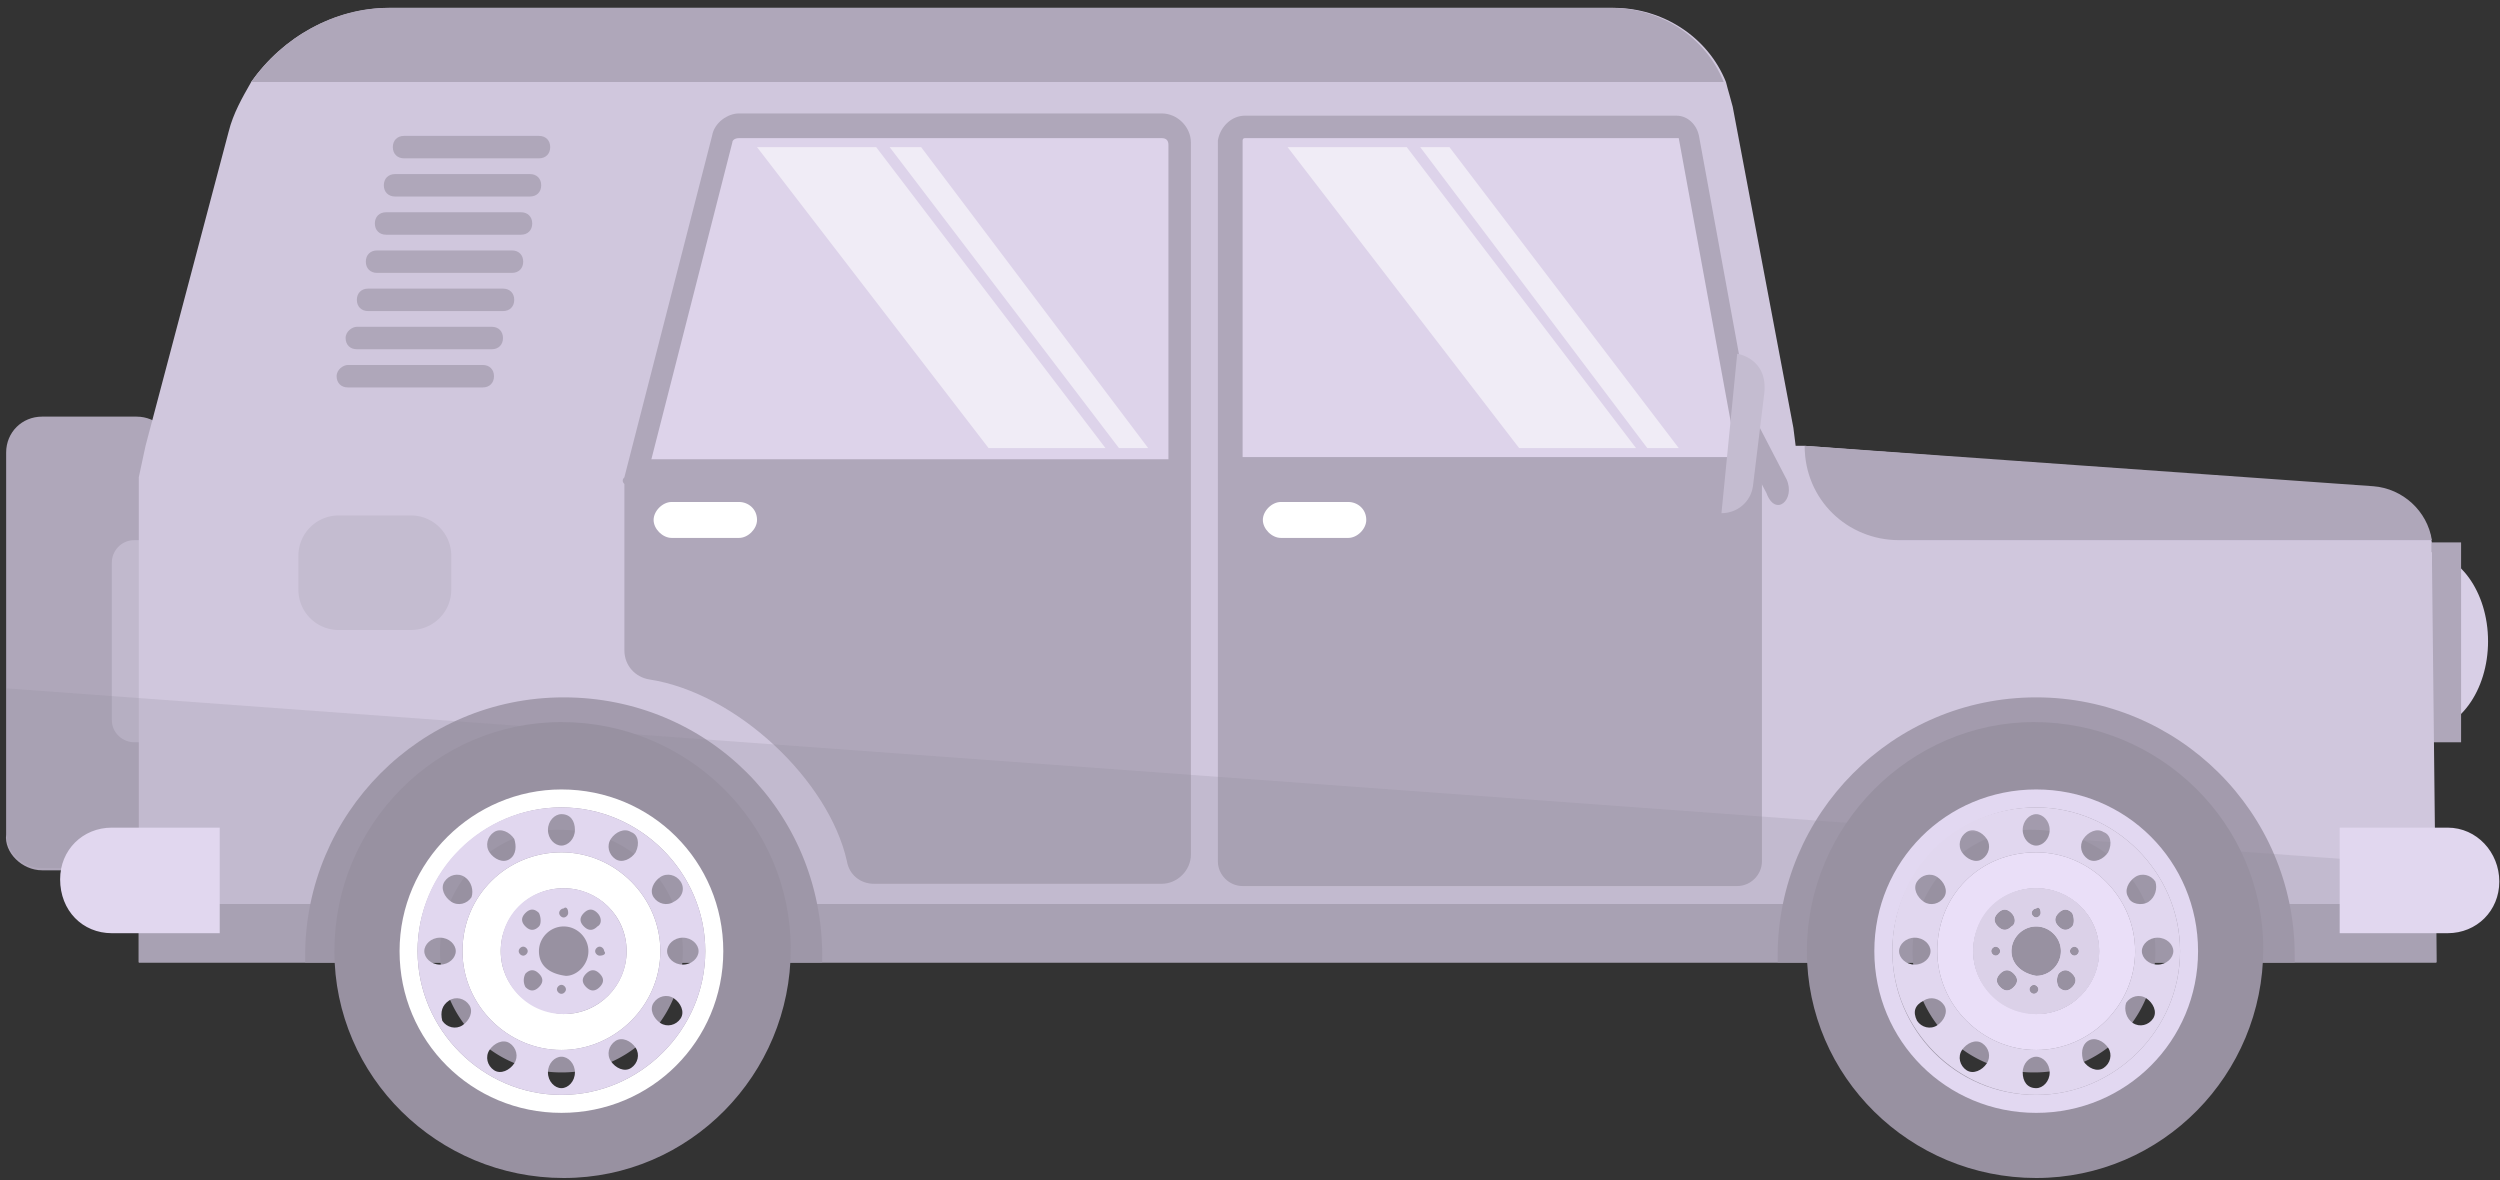 <svg xmlns="http://www.w3.org/2000/svg" width="269" height="127" fill="none"><rect width="100%" height="100%" fill="#333333" stroke="none"/><path fill="#AFA7BA" d="M4.532 93.645h10.16c2.177 0 3.87-1.692 3.87-3.867V48.696c0-2.175-1.693-3.867-3.87-3.867H4.532c-2.177 0-3.87 1.692-3.87 3.867v41.082c-.242 1.934 1.693 3.867 3.87 3.867Z"/><path fill="#C1B9CD" d="M18.564 79.87H14.45c-1.21 0-2.419-.966-2.419-2.416V60.537c0-1.208.968-2.416 2.42-2.416h4.112v21.75Z"/><path fill="#D8CFE6" d="M253.685 68.996c0 5.316 3.144 9.666 7.014 9.666 3.871 0 7.015-4.35 7.015-9.666 0-5.317-3.144-9.667-7.015-9.667-3.87 0-7.014 4.35-7.014 9.667Z"/><path fill="#AFA7BA" d="M264.813 58.362h-3.144V79.87h3.144V58.362Z"/><path fill="#D0C7DD" d="M14.934 51.354v52.199h247.218l-.484-44.224v-.967c-.484-3.141-3.145-5.558-6.289-5.8l-61.2-4.591h-.968l-.242-1.933-6.531-34.558c-.242-.966-.484-1.691-.725-2.658-1.936-4.833-6.774-7.975-12.095-7.975H42.026c-6.047 0-11.611 3.142-14.998 7.975-.967 1.692-1.935 3.383-2.418 5.316l-8.95 33.833-.726 3.383Z"/><path fill="#AFA7BA" d="M133.947 12.447h46.444c1.209 0 2.177.967 2.419 2.175l6.773 36.974V92.68c0 1.45-1.21 2.658-2.661 2.658h-53.217c-1.452 0-2.661-1.208-2.661-2.658V15.105c.242-1.45 1.451-2.658 2.903-2.658Z"/><path fill="#DDD3EA" d="M133.705 49.421V15.105s0-.241.242-.241h46.686l6.289 34.316h-53.217v.241Z"/><path fill="#AFA7BA" d="M262.152 97.27H14.934v6.283h247.218V97.27Z"/><path fill="#A39BAD" d="M191.276 103.553v-.725c0-15.225 12.337-27.791 27.819-27.791 15.239 0 27.818 12.325 27.818 27.791v.725h-55.637ZM32.834 103.553v-.725c0-15.225 12.337-27.791 27.818-27.791 15.481 0 27.818 12.325 27.818 27.791v.725H32.834Z"/><path fill="#fff" d="M137.818 57.88h7.257c.967 0 1.935-.967 1.935-1.934 0-1.208-.968-1.933-1.935-1.933h-7.257c-.968 0-1.935.966-1.935 1.933 0 .967.967 1.933 1.935 1.933Z"/><path fill="#C4BCD0" d="M36.462 67.787h7.741a4.334 4.334 0 0 0 4.354-4.35v-3.624a4.334 4.334 0 0 0-4.354-4.35h-7.74a4.334 4.334 0 0 0-4.355 4.35v3.625a4.334 4.334 0 0 0 4.355 4.35Z"/><path fill="#AFA7BA" d="M194.18 47.97c0 5.8 4.596 10.15 10.159 10.15h57.33c-.484-3.14-3.145-5.557-6.289-5.8l-61.2-4.35ZM27.03 8.822H185.47c-1.935-4.833-6.773-7.975-12.094-7.975H41.785c-5.805 0-11.37 3.142-14.756 7.975ZM67.183 51.354l9.434-36.732c.242-1.45 1.694-2.417 2.903-2.417h45.476c1.694 0 3.145 1.45 3.145 3.142v76.606c0 1.692-1.451 3.142-3.145 3.142H94.034c-1.452 0-2.661-.967-2.903-2.417-1.935-8.7-11.853-18.124-21.287-19.574-1.451-.242-2.66-1.45-2.66-3.142V52.08c-.242-.242-.242-.483 0-.725Z"/><path fill="#DDD3EA" d="m70.087 49.421 8.708-34.074c0-.242.242-.483.726-.483h45.477c.483 0 .725.241.725.725V49.42H70.087Z"/><path fill="#fff" d="M72.264 57.88h7.257c.968 0 1.935-.967 1.935-1.934 0-1.208-.967-1.933-1.935-1.933h-7.257c-.967 0-1.935.966-1.935 1.933 0 .967.968 1.933 1.935 1.933Z"/><g fill="#fff" opacity=".75"><path d="m151.364 15.83 24.673 32.383h-12.579L138.543 15.83h12.821ZM155.96 15.83l24.673 32.383h-3.386L152.815 15.83h3.145Z" opacity=".75"/></g><g fill="#fff" opacity=".75"><path d="m94.275 15.83 24.674 32.383H106.37L81.455 15.83h12.82ZM99.112 15.83l24.431 32.383h-3.144L95.726 15.83h3.386Z" opacity=".75"/></g><path fill="#AFA7BA" d="M42.269 15.83c0 .725.483 1.208 1.209 1.208h14.514c.726 0 1.21-.483 1.21-1.208s-.484-1.208-1.21-1.208H43.478c-.726 0-1.21.483-1.21 1.208ZM41.3 19.938c0 .725.485 1.208 1.21 1.208h14.514c.726 0 1.21-.483 1.21-1.208s-.484-1.208-1.21-1.208H42.51c-.725 0-1.21.483-1.21 1.208ZM40.334 24.047c0 .725.484 1.208 1.21 1.208h14.513c.726 0 1.21-.483 1.21-1.208s-.484-1.208-1.21-1.208H41.543c-.725 0-1.209.483-1.209 1.208ZM39.363 28.155c0 .725.484 1.208 1.21 1.208h14.514c.725 0 1.21-.483 1.21-1.208s-.485-1.208-1.21-1.208H40.573c-.726 0-1.21.483-1.21 1.208ZM38.398 32.263c0 .725.484 1.209 1.21 1.209h14.514c.725 0 1.21-.484 1.21-1.209 0-.725-.485-1.208-1.21-1.208H39.608c-.726 0-1.21.483-1.21 1.208ZM37.188 36.371c0 .725.484 1.209 1.21 1.209H52.91c.726 0 1.21-.484 1.21-1.209 0-.725-.484-1.208-1.21-1.208H38.398c-.484 0-1.21.483-1.21 1.208ZM36.22 40.48c0 .725.483 1.208 1.21 1.208h14.513c.726 0 1.21-.483 1.21-1.209 0-.724-.484-1.208-1.21-1.208H37.43c-.484 0-1.21.484-1.21 1.209Z"/><path fill="#8E8796" d="M262.152 93.162v10.391H14.934v-10.15H4.532c-2.177 0-3.87-1.691-3.87-3.866V74.07l261.49 19.09Z" opacity=".2"/><path fill="#9891A1" d="M205.791 102.345a13 13 0 0 0 13.062 13.049 13.002 13.002 0 0 0 13.063-13.049c0-7.25-5.806-13.05-13.063-13.05-7.015-.242-13.062 5.8-13.062 13.05Z"/><path fill="#9891A1" d="M194.421 102.345c0 13.533 11.127 24.408 24.673 24.408 13.547 0 24.432-11.117 24.432-24.65 0-13.533-11.127-24.408-24.674-24.408-13.304 0-24.431 11.117-24.431 24.65Zm9.434 0c0-8.458 6.773-15.225 14.997-15.225 8.467 0 15.24 6.767 15.24 14.983 0 8.217-6.773 14.983-14.998 15.225-8.466 0-15.239-6.767-15.239-14.983Z"/><path fill="#E2D8F1" d="M201.678 102.345c0 9.667 7.74 17.4 17.416 17.4s17.417-7.733 17.417-17.4c0-9.666-7.741-17.4-17.417-17.4-9.676 0-17.416 7.734-17.416 17.4Zm1.935 0c0-8.458 7.015-15.466 15.481-15.466 8.467 0 15.482 7.008 15.482 15.466 0 8.458-7.015 15.466-15.482 15.466-8.708 0-15.481-7.008-15.481-15.466Z"/><path fill="#EADFF8" d="M208.45 102.345c0 5.8 4.838 10.633 10.644 10.633 5.805 0 10.643-4.833 10.643-10.633 0-5.8-4.838-10.633-10.643-10.633-6.048 0-10.644 4.591-10.644 10.633Zm3.87 0c0-3.625 2.903-6.767 6.774-6.767 3.628 0 6.773 2.9 6.773 6.767 0 3.625-2.903 6.766-6.773 6.766-3.871-.241-6.774-3.141-6.774-6.766Z"/><path fill="#E1D7EF" d="M212.319 102.345c0 3.625 2.903 6.767 6.774 6.767 3.628 0 6.773-2.9 6.773-6.767 0-3.625-2.903-6.766-6.773-6.766-3.871 0-6.774 2.9-6.774 6.766Zm4.113-2.658c-.484.483-.968.483-1.452 0s-.484-.967 0-1.45.968-.483 1.452 0c.483.483.483 1.208 0 1.45Zm3.144-1.45c0 .242-.242.483-.483.483-.242 0-.484-.241-.484-.483s.242-.483.484-.483c.241-.242.483 0 .483.483Zm3.387 1.45c-.484.483-.968.483-1.452 0-.483-.483-.483-.967 0-1.45.484-.483.968-.483 1.452 0 .242.483.242 1.208 0 1.45Zm.242 3.141c-.242 0-.484-.241-.484-.483s.242-.483.484-.483c.241 0 .483.241.483.483s-.242.483-.483.483Zm-1.694 1.934c.484-.484.968-.484 1.452 0 .484.483.484.966 0 1.45-.484.483-.968.483-1.452 0a1.544 1.544 0 0 1 0-1.45Zm-3.144 1.691c0-.241.242-.483.484-.483.241 0 .483.242.483.483 0 .242-.242.484-.483.484-.242 0-.484-.242-.484-.484Zm-1.935-4.108c0-1.45 1.209-2.658 2.661-2.658 1.451 0 2.66 1.208 2.66 2.658s-1.209 2.658-2.66 2.658c-1.452-.241-2.661-1.208-2.661-2.658Zm-1.21 2.417c.484-.484.968-.484 1.452 0 .483.483.483.966 0 1.45-.484.483-.968.483-1.452 0-.484-.484-.484-.967 0-1.45Zm-.967-2.417c0-.242.241-.483.483-.483s.484.241.484.483-.242.483-.484.483a.519.519 0 0 1-.483-.483Z"/><path fill="#DBD1E8" d="M212.319 102.345c0 3.625 2.903 6.767 6.774 6.767 3.628 0 6.773-2.9 6.773-6.767 0-3.625-2.903-6.766-6.773-6.766-3.871 0-6.774 2.9-6.774 6.766Zm4.113-2.658c-.484.483-.968.483-1.452 0s-.484-.967 0-1.45.968-.483 1.452 0c.483.483.483 1.208 0 1.45Zm3.144-1.45c0 .242-.242.483-.483.483-.242 0-.484-.241-.484-.483s.242-.483.484-.483c.241-.242.483 0 .483.483Zm3.387 1.45c-.484.483-.968.483-1.452 0-.483-.483-.483-.967 0-1.45.484-.483.968-.483 1.452 0 .242.483.242 1.208 0 1.45Zm.242 3.141c-.242 0-.484-.241-.484-.483s.242-.483.484-.483c.241 0 .483.241.483.483s-.242.483-.483.483Zm-1.694 1.934c.484-.484.968-.484 1.452 0 .484.483.484.966 0 1.45-.484.483-.968.483-1.452 0a1.544 1.544 0 0 1 0-1.45Zm-3.144 1.691c0-.241.242-.483.484-.483.241 0 .483.242.483.483 0 .242-.242.484-.483.484-.242 0-.484-.242-.484-.484Zm-1.935-4.108c0-1.45 1.209-2.658 2.661-2.658 1.451 0 2.66 1.208 2.66 2.658s-1.209 2.658-2.66 2.658c-1.452-.241-2.661-1.208-2.661-2.658Zm-1.21 2.417c.484-.484.968-.484 1.452 0 .483.483.483.966 0 1.45-.484.483-.968.483-1.452 0-.484-.484-.484-.967 0-1.45Zm-.967-2.417c0-.242.241-.483.483-.483s.484.241.484.483-.242.483-.484.483a.519.519 0 0 1-.483-.483Z"/><path fill="#E1D7EF" d="M203.613 102.345c0 8.458 7.015 15.466 15.482 15.466 8.466 0 15.481-7.008 15.481-15.466 0-8.458-7.015-15.466-15.481-15.466-8.709 0-15.482 6.766-15.482 15.466Zm5.564-5.8c-.484.725-1.451.967-2.177.483-.726-.483-1.21-1.45-.726-2.175.484-.724 1.452-.966 2.177-.483.726.483 1.21 1.45.726 2.175Zm9.918-4.833c5.805 0 10.643 4.833 10.643 10.633 0 5.8-4.838 10.633-10.643 10.633-5.806 0-10.644-4.833-10.644-10.633 0-6.042 4.596-10.633 10.644-10.633Zm-5.806.725c-.726.483-1.693 0-2.177-.725s-.242-1.692.484-2.175c.726-.483 1.693 0 2.177.725s.242 1.692-.484 2.175Zm7.257-3.142c0 .967-.726 1.692-1.451 1.692-.726 0-1.452-.725-1.452-1.692 0-.966.726-1.691 1.452-1.691.725 0 1.451.725 1.451 1.691Zm6.289 2.417c-.483.725-1.451 1.208-2.177.725-.725-.483-.967-1.45-.483-2.175.483-.725 1.451-1.208 2.177-.725.725.242.967 1.208.483 2.175Zm4.355 5.316c-.726.484-1.936.242-2.178-.483-.483-.725 0-1.692.726-2.175.726-.483 1.693-.242 2.177.483.242.726 0 1.692-.725 2.175Zm.967 6.767c-.967 0-1.693-.725-1.693-1.45s.726-1.45 1.693-1.45c.968 0 1.693.725 1.693 1.45s-.725 1.45-1.693 1.45Zm-3.386 4.108c.483-.725 1.451-.966 2.177-.483.725.483 1.209 1.45.725 2.175-.483.725-1.451.966-2.177.483-.725-.483-.967-1.45-.725-2.175Zm-4.113 4.108c.726-.483 1.694 0 2.177.725.484.725.242 1.692-.483 2.175-.726.484-1.694 0-2.177-.725-.242-.725-.242-1.691.483-2.175Zm-7.015 3.384c0-.967.726-1.692 1.452-1.692.725 0 1.451.725 1.451 1.692 0 .966-.726 1.691-1.451 1.691-.968 0-1.452-.725-1.452-1.691Zm-6.531-2.417c.484-.725 1.451-1.208 2.177-.725s.968 1.45.484 2.175c-.484.725-1.451 1.208-2.177.725s-.968-1.45-.484-2.175ZM207 107.662c.726-.484 1.693-.242 2.177.483s0 1.691-.726 2.175c-.725.483-1.693.241-2.177-.483-.484-.967-.242-1.692.726-2.175Zm-2.661-5.317c0-.725.726-1.45 1.693-1.45.968 0 1.694.725 1.694 1.45s-.726 1.45-1.694 1.45c-.967 0-1.693-.725-1.693-1.45Z"/><path fill="#9891A1" d="M47.348 102.345c0 7.25 5.805 13.049 13.062 13.049a13.001 13.001 0 0 0 13.063-13.049c0-7.25-5.806-13.05-13.063-13.05-7.257-.242-13.062 5.8-13.062 13.05Z"/><path fill="#9891A1" d="M35.98 102.345c0 13.533 11.127 24.408 24.673 24.408 13.546 0 24.432-11.117 24.432-24.65 0-13.533-11.128-24.408-24.674-24.408S35.98 88.812 35.98 102.345Zm9.434 0c0-8.458 6.773-15.225 14.997-15.225 8.466 0 14.998 6.767 15.24 14.983 0 8.217-6.774 14.983-14.998 15.225-8.466 0-15.24-6.767-15.24-14.983Z"/><path fill="#fff" d="M42.993 102.345c0 9.666 7.74 17.399 17.417 17.399 9.676 0 17.416-7.733 17.416-17.399 0-9.667-7.74-17.4-17.416-17.4-9.434 0-17.417 7.733-17.417 17.4Zm1.935 0c0-8.459 7.015-15.467 15.482-15.467 8.466 0 15.481 7.008 15.481 15.467 0 8.458-7.015 15.466-15.481 15.466-8.467 0-15.482-7.008-15.482-15.466Z"/><path fill="#fff" d="M49.766 102.344c0 5.8 4.837 10.634 10.643 10.634 5.806 0 10.643-4.834 10.643-10.634 0-5.8-4.838-10.633-10.643-10.633-5.806 0-10.643 4.592-10.643 10.633Zm4.112 0c0-3.624 2.903-6.766 6.773-6.766 3.628 0 6.773 2.9 6.773 6.766 0 3.625-2.903 6.767-6.773 6.767-3.87-.242-6.773-3.142-6.773-6.767Z"/><path fill="#E1D7EF" d="M53.878 102.345c0 3.624 2.903 6.766 6.773 6.766 3.628 0 6.773-2.9 6.773-6.766 0-3.625-2.903-6.767-6.773-6.767-3.87 0-6.773 2.9-6.773 6.767Zm4.112-2.659c-.484.484-.967.484-1.451 0-.484-.483-.484-.966 0-1.45.484-.483.967-.483 1.451 0 .242.484.242 1.209 0 1.45Zm3.145-1.45c0 .242-.242.484-.484.484s-.484-.242-.484-.484c0-.241.242-.483.484-.483.242-.242.484 0 .484.483Zm3.145 1.45c-.484.484-.968.484-1.452 0-.484-.483-.484-.966 0-1.45.484-.483.968-.483 1.451 0 .484.484.484 1.209 0 1.45Zm.242 3.142c-.242 0-.484-.242-.484-.483 0-.242.242-.484.484-.484.241 0 .483.242.483.484.242.241 0 .483-.483.483Zm-1.452 1.933c.484-.483.968-.483 1.452 0 .483.483.483.967 0 1.45-.484.483-.968.483-1.452 0s-.484-.967 0-1.45Zm-3.145 1.692c0-.242.242-.484.484-.484s.484.242.484.484c0 .241-.242.483-.484.483s-.484-.242-.484-.483Zm-1.935-4.108c0-1.45 1.21-2.659 2.661-2.659s2.661 1.209 2.661 2.659c0 1.449-1.21 2.658-2.419 2.658-1.935-.242-2.903-1.209-2.903-2.658Zm-1.451 2.416c.484-.483.967-.483 1.451 0 .484.483.484.967 0 1.45s-.967.483-1.451 0a1.54 1.54 0 0 1 0-1.45Zm-.726-2.416c0-.242.242-.484.484-.484s.484.242.484.484c0 .241-.242.483-.484.483s-.484-.242-.484-.483Z"/><path fill="#E1D7EF" d="M44.929 102.343c0 8.458 7.015 15.467 15.481 15.467 8.466 0 15.481-7.009 15.481-15.467S68.876 86.877 60.41 86.877c-8.466 0-15.481 6.767-15.481 15.466Zm5.805-5.8c-.484.725-1.451.967-2.177.484-.726-.484-1.21-1.45-.726-2.175.484-.725 1.452-.967 2.177-.484.726.484.968 1.45.726 2.175Zm9.676-4.833c5.806 0 10.644 4.833 10.644 10.633 0 5.8-4.838 10.633-10.644 10.633-5.805 0-10.643-4.833-10.643-10.633 0-6.041 4.837-10.633 10.643-10.633Zm-5.563.725c-.726.483-1.694 0-2.178-.725-.483-.725-.241-1.691.484-2.175.726-.483 1.694 0 2.177.725.242.725.242 1.692-.483 2.175Zm7.014-3.141c0 .966-.725 1.691-1.451 1.691-.726 0-1.451-.725-1.451-1.691 0-.967.725-1.692 1.451-1.692.968 0 1.451.725 1.451 1.692Zm6.532 2.416c-.484.725-1.452 1.209-2.177.725-.726-.483-.968-1.45-.484-2.175.484-.725 1.451-1.208 2.177-.725.725.242.967 1.209.484 2.175Zm4.112 5.317c-.726.483-1.693.241-2.177-.484s0-1.691.725-2.175c.726-.483 1.694-.241 2.178.484.483.725.241 1.691-.726 2.175Zm.968 6.766c-.968 0-1.694-.725-1.694-1.45s.726-1.45 1.694-1.45c.967 0 1.693.725 1.693 1.45s-.726 1.45-1.694 1.45Zm-3.145 4.108c.484-.724 1.451-.966 2.177-.483.726.484 1.21 1.45.726 2.175-.484.725-1.452.967-2.177.483-.726-.483-1.21-1.45-.726-2.175Zm-4.112 4.109c.725-.484 1.693 0 2.177.725.483.725.242 1.691-.484 2.175-.726.483-1.693 0-2.177-.725s-.242-1.692.484-2.175Zm-7.257 3.383c0-.967.725-1.692 1.451-1.692.726 0 1.451.725 1.451 1.692s-.725 1.692-1.451 1.692c-.726 0-1.451-.725-1.451-1.692Zm-6.29-2.417c.484-.725 1.452-1.208 2.178-.725.725.484.967 1.45.483 2.175-.483.725-1.451 1.209-2.177.725-.725-.483-.967-1.45-.484-2.175Zm-4.354-5.316c.726-.484 1.694-.242 2.177.483.484.725 0 1.692-.725 2.175-.726.483-1.694.242-2.177-.483-.242-.967 0-1.692.725-2.175Zm-2.66-5.317c0-.725.725-1.45 1.693-1.45.967 0 1.693.725 1.693 1.45s-.726 1.45-1.693 1.45c-.968 0-1.694-.725-1.694-1.45ZM251.751 100.412h11.611c3.145 0 5.563-2.417 5.563-5.558 0-3.142-2.418-5.8-5.563-5.8h-11.611v11.358ZM12.032 100.412h11.611V89.054h-11.61c-3.145 0-5.564 2.416-5.564 5.558 0 3.383 2.419 5.8 5.563 5.8Z"/><path fill="#AFA7BA" d="M190.067 53.046c.968 2.659 3.145.725 2.177-1.45l-3.386-6.525-1.21 3.384 2.419 4.591Z"/><path fill="#C4BCD0" d="M185.229 55.22c1.694 0 3.145-1.207 3.387-2.9l1.209-9.907c.484-3.867-2.902-4.35-2.902-4.35l-1.694 17.158Z"/></svg>